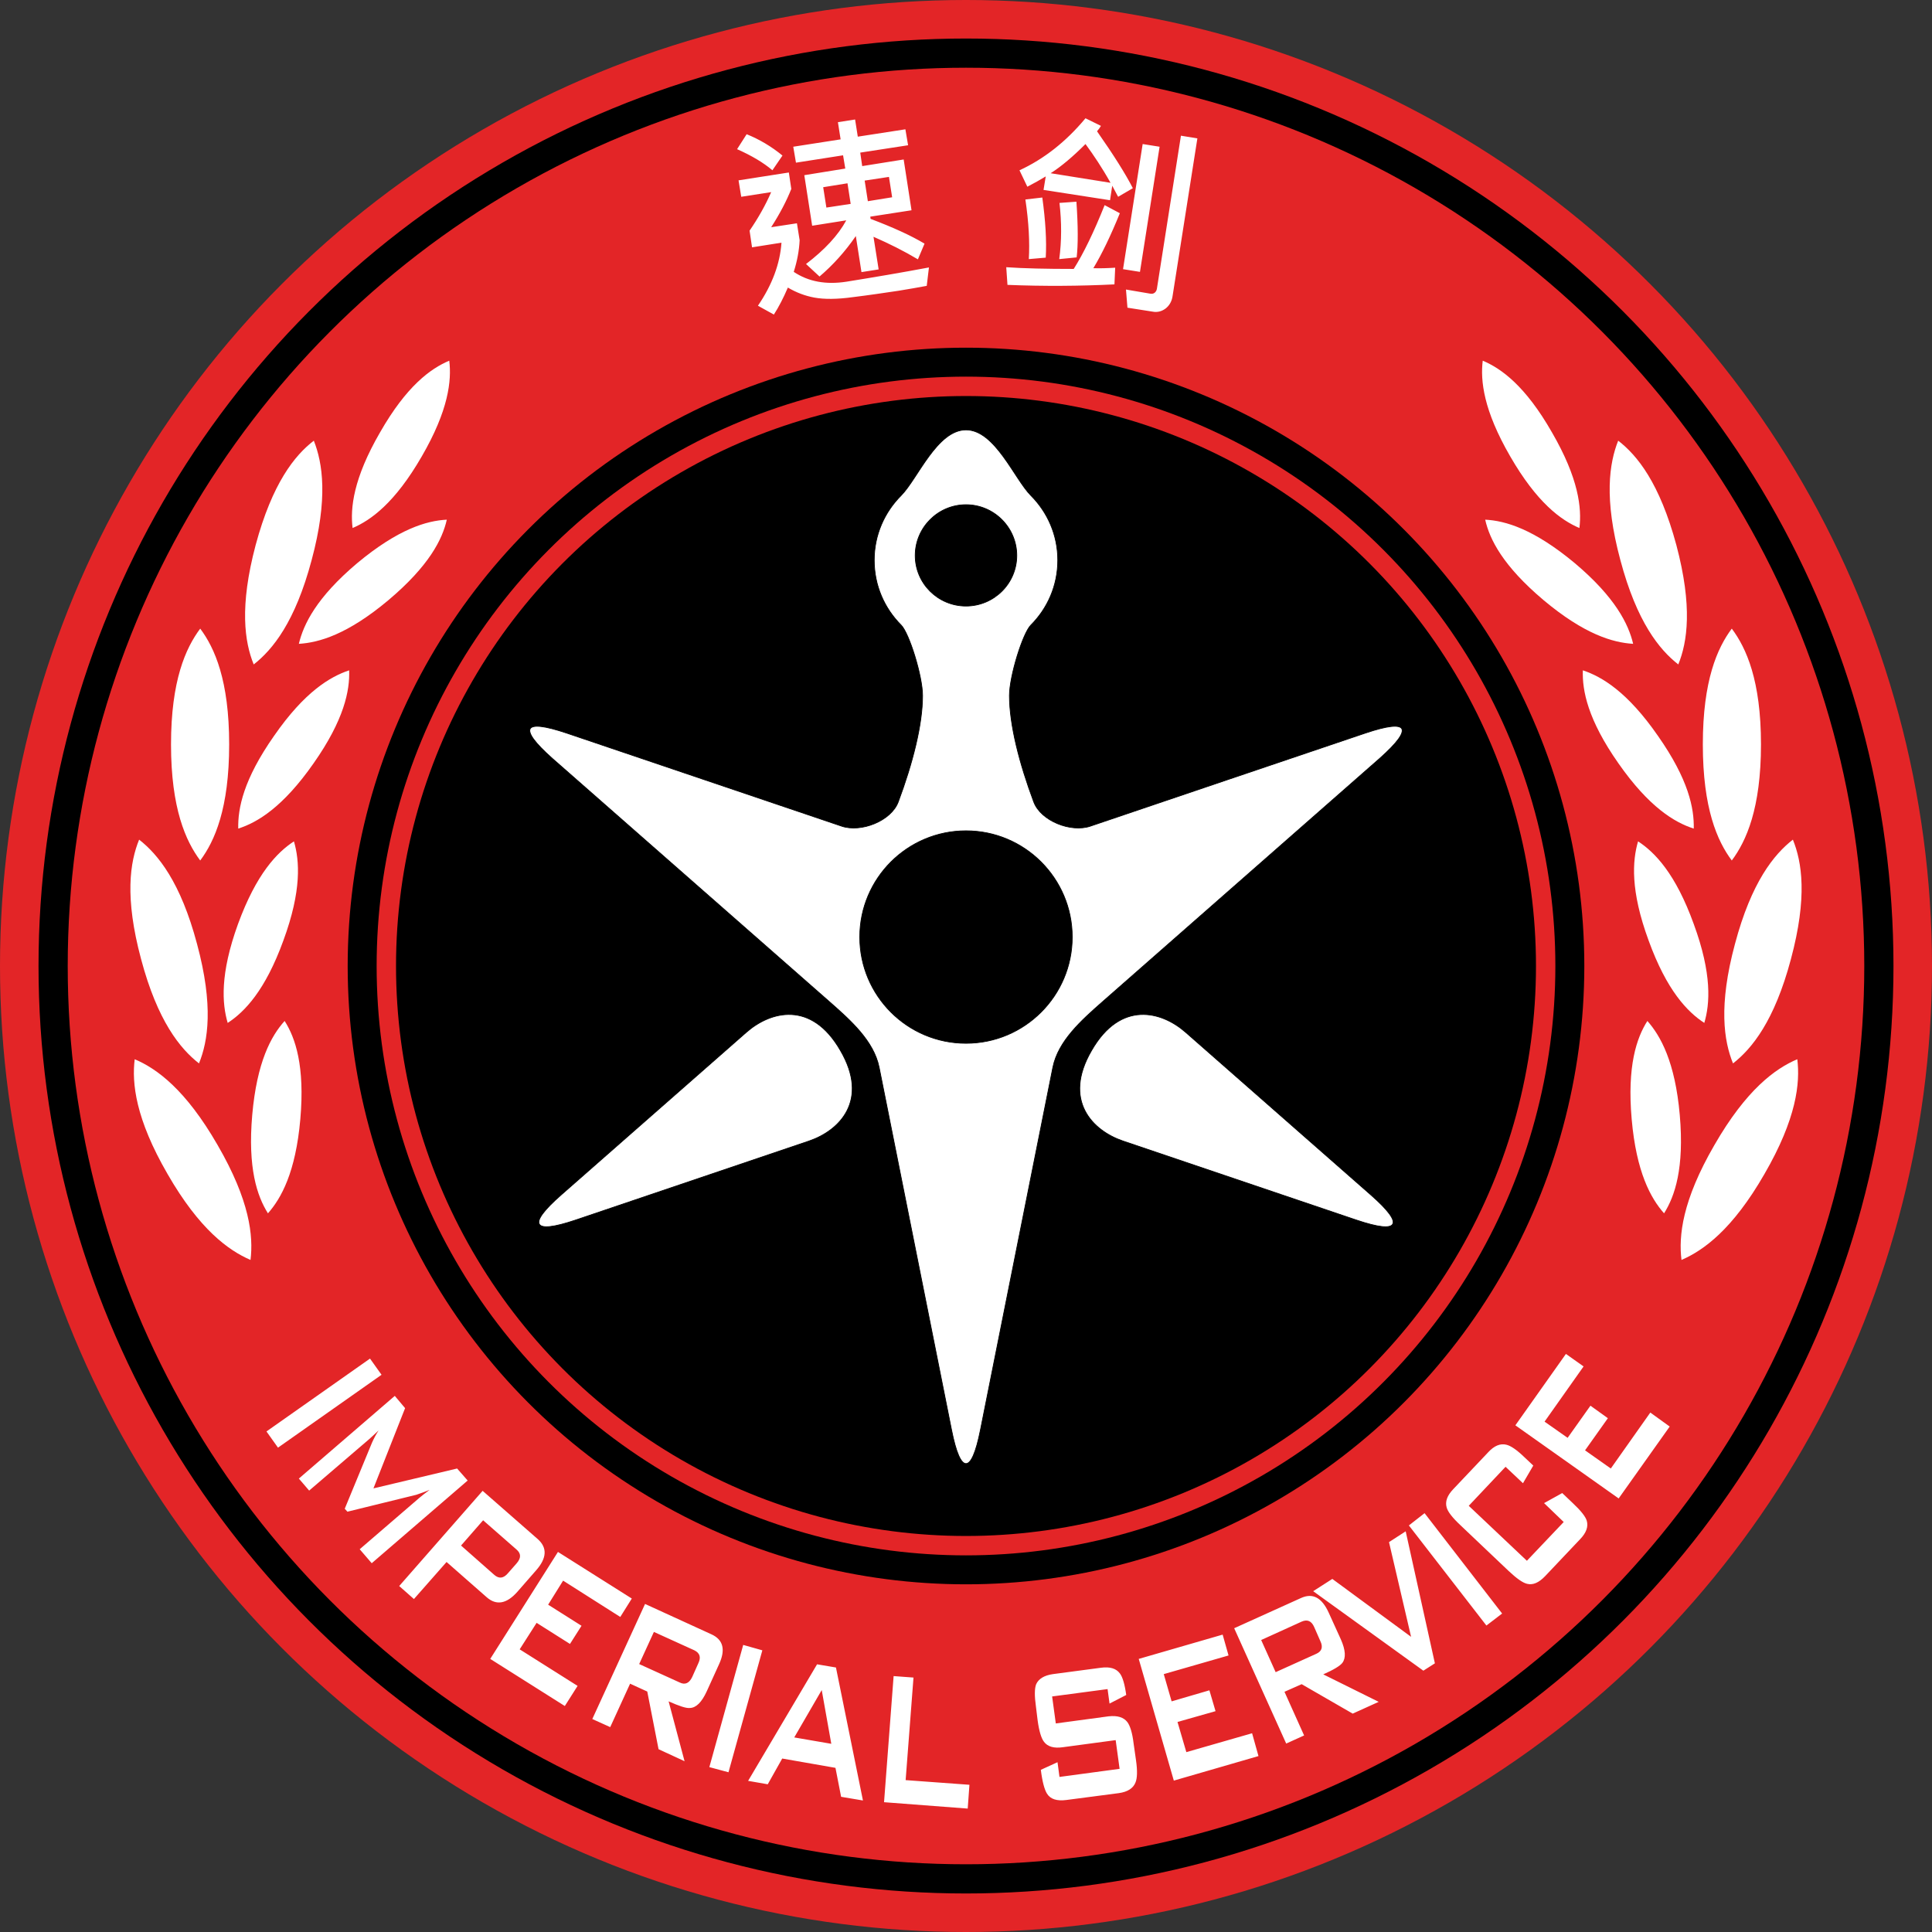 <?xml version="1.0" encoding="UTF-8" standalone="no"?>
<!-- Creator: CorelDRAW X7 -->

<svg
   xmlns:dc="http://purl.org/dc/elements/1.1/"
   xmlns:cc="http://creativecommons.org/ns#"
   xmlns:rdf="http://www.w3.org/1999/02/22-rdf-syntax-ns#"
   xmlns:svg="http://www.w3.org/2000/svg"
   xmlns="http://www.w3.org/2000/svg"
   xmlns:sodipodi="http://sodipodi.sourceforge.net/DTD/sodipodi-0.dtd"
   xmlns:inkscape="http://www.inkscape.org/namespaces/inkscape"
   xml:space="preserve"
   width="7.874in"
   height="7.874in"
   version="1.1"
   style="clip-rule:evenodd;fill-rule:evenodd;image-rendering:optimizeQuality;shape-rendering:geometricPrecision;text-rendering:geometricPrecision"
   viewBox="0 0 7874.001 7874.001"
   id="svg8894"
   inkscape:version="0.91 r13725"
   sodipodi:docname="Yu Jing - Su-Jian Immediate Action Unit - [A6] [Vyo].svg"><rect x="0" y="0" width="7874.001" height="7874.001" fill="#333333" stroke="none"/><sodipodi:namedview
     pagecolor="#ffffff"
     bordercolor="#666666"
     borderopacity="1"
     objecttolerance="10"
     gridtolerance="10"
     guidetolerance="10"
     inkscape:pageopacity="0"
     inkscape:pageshadow="2"
     inkscape:window-width="640"
     inkscape:window-height="480"
     id="namedview8928"
     showgrid="false"
     inkscape:zoom="0.23838384"
     inkscape:cx="736.83001"
     inkscape:cy="849.33005"
     inkscape:window-x="0"
     inkscape:window-y="0"
     inkscape:window-maximized="0"
     inkscape:current-layer="svg8894" /><defs
     id="defs8896"><style
       type="text/css"
       id="style8898"><![CDATA[
    .str0 {stroke:black;stroke-width:3}
    .fil3 {fill:none}
    .fil1 {fill:black}
    .fil0 {fill:#E32527}
    .fil4 {fill:white}
    .fil2 {fill:white;fill-rule:nonzero}
   ]]></style></defs><g
     id="Layer_x0020_1"
     transform="translate(3937,-7063)"><circle
       class="fil0"
       cy="11000"
       r="3937"
       id="circle8902"
       cx="0"
       style="fill:#e32527" /><circle
       class="fil1"
       cy="11000"
       r="3780"
       id="circle8904"
       cx="0"
       style="fill:#000000" /><circle
       class="fil0"
       cy="11000"
       r="3661"
       id="circle8906"
       cx="0"
       style="fill:#e32527" /><circle
       class="fil1"
       cy="11000"
       r="2520"
       id="circle8908"
       cx="0"
       style="fill:#000000" /><circle
       class="fil0"
       cy="11000"
       r="2402"
       id="circle8910"
       cx="0"
       style="fill:#e32527" /><circle
       class="fil1"
       cy="11000"
       r="2323"
       id="circle8912"
       cx="0"
       style="fill:#000000" /><path
       class="fil2"
       d="m -748,7697 -41,60 c -35,-30 -83,-59 -144,-86 l 39,-61 c 52,21 101,50 146,87 z m 579,359 -27,64 c -57,-34 -117,-64 -181,-92 l 21,133 -70,11 -23,-147 c -44,64 -94,119 -148,165 l -55,-51 c 76,-58 131,-117 164,-178 l -139,22 -32,-206 167,-27 -9,-54 -192,30 -11,-65 193,-30 -11,-70 70,-11 11,70 194,-30 11,65 -195,30 8,55 169,-27 32,207 -168,26 1,9 c 90,34 163,67 220,101 z m -132,-189 -13,-83 -99,15 13,84 99,-16 z m -169,27 -13,-84 -99,16 13,83 99,-15 z m 319,259 -9,75 c -33,6 -71,13 -115,20 -60,9 -121,18 -186,26 -65,9 -117,9 -156,2 -39,-7 -75,-21 -109,-41 -18,42 -37,79 -57,110 l -65,-36 c 58,-85 90,-171 96,-257 l -120,19 -10,-68 c 35,-51 65,-104 88,-157 l -122,19 -11,-67 205,-32 10,67 c -19,48 -46,100 -82,156 l 105,-16 11,69 c -2,42 -10,85 -24,129 60,40 131,53 215,40 112,-18 224,-37 336,-58 z m 831,-323 -60,35 -24,-45 -9,59 -271,-42 9,-55 c -23,14 -48,28 -75,42 l -32,-67 c 100,-46 190,-117 269,-212 l 63,31 c -4,7 -9,14 -16,22 68,97 117,175 146,232 z m -91,-22 c -34,-61 -69,-113 -102,-158 -51,51 -98,91 -142,119 l 244,39 z m 253,461 c -3,22 -13,39 -28,51 -16,12 -34,17 -54,13 l -102,-16 -6,-74 100,17 c 6,1 12,0 17,-4 5,-4 8,-10 9,-16 l 98,-624 67,11 -101,642 z m -133,-98 -69,-11 80,-510 69,11 -80,510 z m -104,51 c -143,7 -289,8 -436,2 l -5,-72 c 71,5 163,7 275,7 40,-63 82,-150 126,-260 l 62,33 c -37,91 -73,166 -108,224 28,1 58,0 89,-2 l -3,68 z m -154,-110 -71,7 c 10,-74 10,-150 1,-229 l 69,-5 c 7,101 7,176 1,227 z m -126,1 -69,6 c 4,-68 0,-149 -14,-243 l 69,-8 c 13,95 18,176 14,245 z"
       id="path8914"
       inkscape:connector-curvature="0"
       style="fill:#ffffff;fill-rule:nonzero" /><circle
       class="fil3"
       cy="11000"
       r="3898"
       id="circle8916"
       cx="0"
       style="fill:none" /><circle
       class="fil3"
       cy="11000"
       r="3898"
       id="circle8918"
       cx="0"
       style="fill:none" /><path
       class="fil4"
       d="m -2500,9215 c 75,-32 173,-103 282,-292 109,-188 122,-309 112,-390 -76,32 -174,103 -282,292 -109,188 -122,309 -112,390 z m -416,2983 c 12,-98 -3,-242 -134,-468 -130,-226 -248,-312 -338,-350 -12,97 3,242 134,468 130,226 248,311 338,350 z m 139,-974 c 44,69 83,184 64,400 -19,217 -78,323 -132,384 -44,-70 -83,-184 -64,-401 19,-216 77,-322 132,-383 z m -349,173 c 37,-91 60,-235 -8,-487 -67,-252 -159,-365 -236,-425 -37,91 -60,234 8,487 67,252 159,365 236,425 z m 387,-905 c 23,79 32,200 -43,404 -74,204 -158,291 -227,336 -23,-78 -32,-199 42,-403 75,-205 159,-292 228,-337 z m -382,78 c 59,-79 118,-212 118,-473 0,-261 -59,-393 -118,-472 -59,79 -119,211 -119,472 0,261 60,394 119,473 z m 607,-775 c 3,82 -20,201 -145,379 -125,179 -229,241 -307,266 -2,-82 21,-200 146,-378 124,-179 228,-241 306,-267 z m -389,-24 c 77,-60 169,-173 236,-425 68,-252 45,-396 9,-487 -78,60 -169,173 -237,425 -67,252 -45,396 -8,487 z m 787,-590 c -18,80 -72,188 -238,328 -167,140 -283,173 -365,178 19,-80 72,-189 238,-329 167,-139 283,-173 365,-177 z"
       id="path8920"
       inkscape:connector-curvature="0"
       style="fill:#ffffff" /><path
       class="fil4"
       d="m 2500,9215 c -75,-32 -173,-103 -282,-292 -109,-188 -122,-309 -112,-390 76,32 174,103 282,292 109,188 122,309 112,390 z m 416,2983 c -12,-98 3,-242 134,-468 130,-226 248,-312 338,-350 12,97 -3,242 -134,468 -130,226 -248,311 -338,350 z m -139,-974 c -44,69 -83,184 -64,400 19,217 78,323 132,384 44,-70 83,-184 64,-401 -19,-216 -78,-322 -132,-383 z m 349,173 c -37,-91 -60,-235 8,-487 67,-252 159,-365 236,-425 37,91 60,234 -8,487 -67,252 -159,365 -236,425 z m -387,-905 c -23,79 -32,200 43,404 74,204 158,291 227,336 23,-78 32,-199 -43,-403 -74,-205 -158,-292 -227,-337 z m 382,78 c -59,-79 -118,-212 -118,-473 0,-261 59,-393 118,-472 59,79 119,211 119,472 0,261 -60,394 -119,473 z m -607,-775 c -3,82 20,201 145,379 125,179 229,241 307,266 2,-82 -21,-200 -146,-378 -124,-179 -228,-241 -306,-267 z m 389,-24 c -77,-60 -169,-173 -236,-425 -68,-252 -45,-396 -9,-487 78,60 169,173 237,425 67,252 45,396 8,487 z m -787,-590 c 18,80 72,188 238,328 167,140 283,173 365,178 -19,-80 -72,-189 -238,-329 -167,-139 -283,-173 -365,-177 z"
       id="path8922"
       inkscape:connector-curvature="0"
       style="fill:#ffffff" /><path
       class="fil2"
       d="m -2804,12963 -47,-66 422,-297 47,66 -422,297 z m 382,471 -49,-57 245,-211 c 12,-10 25,-20 40,-31 -12,5 -30,12 -54,20 l -281,69 -11,-12 111,-269 c 8,-18 17,-35 27,-50 -21,19 -33,31 -38,35 l -245,210 -42,-49 391,-337 42,50 -129,327 341,-81 43,49 -391,337 z m 594,116 c -44,50 -86,57 -125,23 l -164,-144 -133,151 -60,-53 340,-388 225,197 c 39,35 37,77 -7,127 l -76,87 z m -39,-75 36,-41 c 18,-21 18,-39 0,-55 l -137,-120 -90,103 136,120 c 19,16 37,14 55,-7 z m 232,541 -304,-192 276,-436 301,190 -47,75 -233,-148 -61,98 136,86 -47,74 -136,-86 -69,108 236,149 -52,82 z m 488,225 -106,-49 -46,-235 -70,-32 -81,177 -73,-33 215,-469 271,124 c 48,22 58,63 30,123 l -50,110 c -20,43 -42,66 -68,67 -15,2 -44,-8 -87,-27 l 65,244 z m 31,-343 25,-56 c 12,-25 6,-42 -16,-53 l -165,-75 -60,131 165,75 c 22,11 39,3 51,-22 z m 148,388 -78,-21 138,-498 78,22 -138,497 z m 548,115 -89,-15 -23,-118 -217,-38 -59,105 -80,-14 281,-475 77,13 110,542 z m -129,-231 -39,-219 -112,193 151,26 z m 556,264 -341,-26 39,-514 81,6 -32,418 260,19 -7,97 z m 686,-196 c 6,42 5,72 -2,89 -9,24 -32,39 -68,44 l -214,28 c -38,5 -65,-3 -79,-26 -10,-16 -19,-48 -25,-97 l 68,-31 8,60 245,-33 -16,-117 -216,29 c -35,5 -61,-2 -76,-22 -11,-14 -20,-43 -26,-87 l -7,-57 c -6,-43 -6,-73 1,-91 10,-22 33,-36 68,-41 l 196,-26 c 37,-5 62,3 77,23 11,14 20,44 26,88 l -68,35 -8,-59 -226,30 15,110 215,-29 c 37,-4 62,4 77,24 11,15 20,44 25,86 l 10,70 z m 499,-18 -345,100 -143,-496 342,-99 24,85 -264,76 32,111 154,-45 25,85 -155,44 36,123 268,-77 26,93 z m 490,-221 -106,48 -208,-120 -70,31 80,178 -73,33 -212,-470 272,-123 c 48,-22 85,-2 113,59 l 50,110 c 19,43 21,75 6,95 -9,12 -35,28 -78,47 l 226,112 z m -238,-248 -25,-57 c -11,-25 -28,-32 -51,-22 l -165,75 59,131 166,-75 c 22,-10 28,-27 16,-52 z m 348,-447 119,538 -47,30 -449,-324 78,-50 321,236 -90,-386 68,-44 z m 393,335 -64,49 -316,-408 64,-50 316,409 z m 289,-449 c 32,30 51,54 56,71 7,24 -2,49 -27,75 l -143,151 c -25,26 -49,37 -73,31 -18,-4 -43,-22 -75,-52 l -197,-187 c -32,-30 -51,-54 -56,-72 -7,-24 2,-49 27,-75 l 143,-151 c 24,-26 49,-36 73,-30 18,4 43,21 75,52 l 35,33 -42,72 -71,-67 -150,159 237,224 150,-158 -80,-77 74,-41 44,42 z m 394,-313 -208,293 -421,-298 206,-291 72,51 -159,225 94,66 93,-131 71,51 -93,131 105,74 161,-228 79,57 z"
       id="path8924"
       inkscape:connector-curvature="0"
       style="fill:#ffffff;fill-rule:nonzero" /><path
       class="fil4 str0"
       d="m 1739,12052 c -10,18 -57,14 -149,-17 l -951,-322 c -123,-42 -246,-165 -127,-369 118,-205 285,-160 383,-74 l 754,662 c 73,64 100,103 90,120 z M 0,13028 c 20,0 40,-43 59,-138 l 295,-1477 c 22,-108 117,-192 201,-266 l 1131,-993 c 73,-65 99,-103 90,-121 -10,-17 -57,-13 -149,18 -374,126 -747,253 -1120,379 -79,27 -202,-21 -231,-99 -59,-158 -99,-315 -99,-433 0,-79 54,-253 87,-287 68,-68 110,-161 110,-265 0,-103 -42,-196 -110,-264 -67,-68 -146,-267 -264,-267 -118,0 -197,199 -264,267 -68,68 -110,161 -110,264 0,104 42,197 110,265 33,34 87,208 87,287 0,118 -40,275 -99,433 -29,78 -152,126 -231,99 l -1120,-379 c -92,-31 -139,-35 -149,-18 -9,18 17,56 90,121 l 1131,993 c 84,74 179,158 201,266 l 295,1477 c 19,95 39,138 59,138 z M 0,9533 c 114,0 207,-92 207,-206 0,-114 -93,-207 -207,-207 -114,0 -207,93 -207,207 0,114 93,206 207,206 z m 0,1782 c 239,0 433,-194 433,-433 0,-239 -194,-433 -433,-433 -239,0 -433,194 -433,433 0,239 194,433 433,433 z m -1739,737 c 10,18 57,14 149,-17 l 951,-322 c 123,-42 246,-165 127,-369 -118,-205 -285,-160 -383,-74 l -754,662 c -73,64 -100,103 -90,120 z"
       id="path8926"
       inkscape:connector-curvature="0"
       style="fill:#ffffff;stroke:#000000;stroke-width:3" /></g></svg>